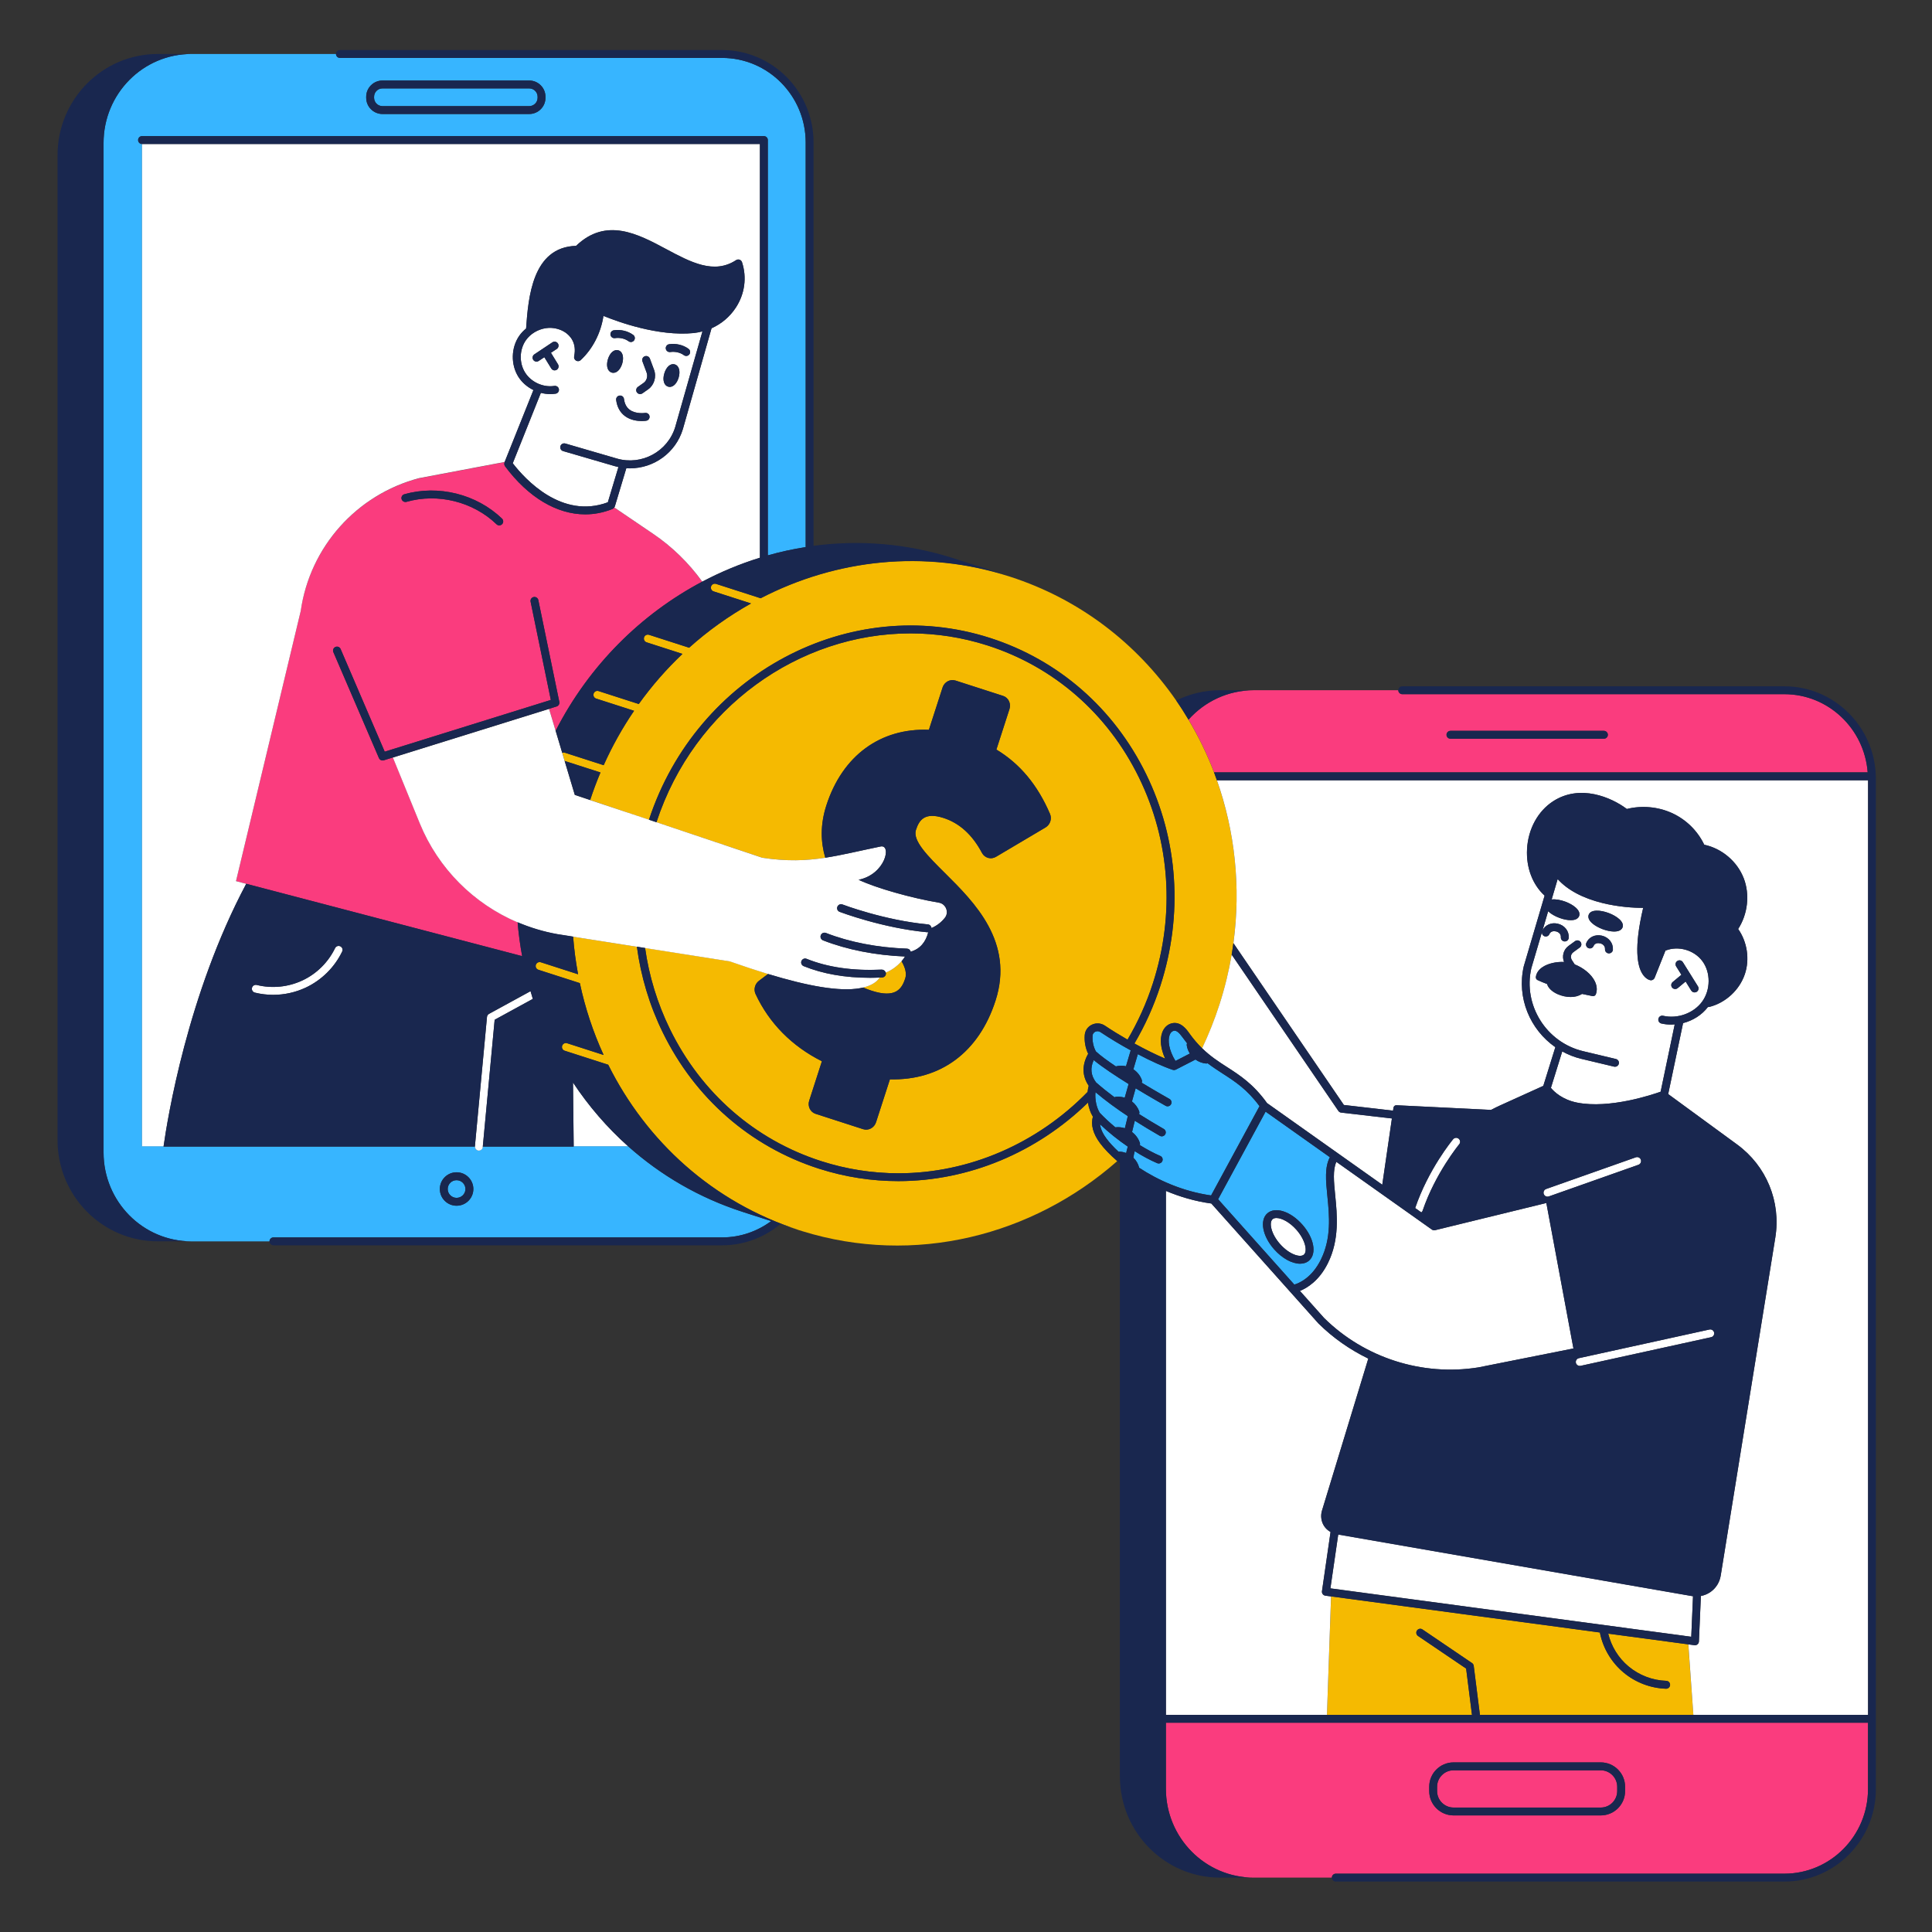 <svg xmlns="http://www.w3.org/2000/svg" xmlns:xlink="http://www.w3.org/1999/xlink" width="500" zoomAndPan="magnify" viewBox="0 0 375 375" height="500" preserveAspectRatio="xMidYMid meet" version="1.0"><rect x="0" y="0" width="375" height="375" fill="#333333" stroke="none"/><defs><clipPath id="d45e3120bf"><path d="M 11.004 9.711 L 364.254 9.711 L 364.254 365.211 L 11.004 365.211 Z M 11.004 9.711 " clip-rule="nonzero"/></clipPath></defs><path fill="#fa3c7e" d="M 259.277 363.68 L 346.344 363.68 C 355.297 363.68 362.578 356.312 362.578 347.262 L 362.578 334.383 L 226.301 334.383 L 226.301 347.188 C 226.301 356.719 233.941 364.445 243.367 364.445 L 258.512 364.445 C 258.512 364.023 258.855 363.68 259.277 363.68 Z M 282.137 342.078 L 310.703 342.078 C 313.316 342.078 315.43 344.199 315.43 346.805 L 315.43 347.645 C 315.43 350.258 313.309 352.371 310.703 352.371 L 282.137 352.371 C 279.531 352.371 277.41 350.25 277.41 347.645 L 277.41 346.805 C 277.41 344.199 279.531 342.078 282.137 342.078 Z M 282.137 343.609 L 310.703 343.609 C 312.465 343.609 313.898 345.043 313.898 346.805 L 313.898 347.645 C 313.898 349.406 312.465 350.84 310.703 350.84 L 282.137 350.84 C 280.375 350.84 278.941 349.406 278.941 347.645 L 278.941 346.805 C 278.941 345.051 280.375 343.609 282.137 343.609 Z M 230.691 139.676 C 232.629 142.93 234.293 146.352 235.648 149.91 L 362.516 149.91 C 361.879 141.445 354.883 134.738 346.344 134.738 L 272.176 134.738 C 271.754 134.738 271.41 134.391 271.41 133.973 L 243.359 133.973 C 238.34 133.977 233.816 136.176 230.691 139.676 Z M 281.531 141.855 L 311.312 141.855 C 311.734 141.855 312.082 142.203 312.082 142.621 C 312.082 143.043 311.734 143.387 311.312 143.387 L 281.531 143.387 C 281.113 143.387 280.766 143.043 280.766 142.621 C 280.766 142.203 281.113 141.855 281.531 141.855 Z M 81.5 159.828 L 76.266 147.02 L 74.48 147.578 C 74.402 147.602 74.328 147.613 74.25 147.613 C 73.953 147.613 73.668 147.438 73.547 147.148 L 64.699 126.582 C 64.531 126.191 64.715 125.738 65.102 125.578 C 65.492 125.41 65.934 125.594 66.105 125.977 L 74.672 145.906 L 106.914 135.863 L 102.988 116.789 C 102.906 116.375 103.172 115.969 103.586 115.887 C 104 115.801 104.406 116.07 104.492 116.484 L 108.562 136.238 C 108.637 136.621 108.414 137.004 108.039 137.125 L 106.574 137.578 L 107.848 141.836 C 114.348 129.141 124.434 119.172 136.305 112.898 C 133.684 109.27 130.457 106.109 126.73 103.59 L 119.23 98.504 C 119.215 98.527 119.191 98.551 119.168 98.574 C 119.145 98.598 119.121 98.621 119.098 98.645 C 119.047 98.688 118.992 98.727 118.93 98.758 C 118.914 98.766 118.898 98.781 118.883 98.789 C 118.867 98.797 118.855 98.797 118.848 98.805 C 118.84 98.805 118.84 98.805 118.832 98.812 C 117.113 99.5 115.359 99.836 113.598 99.836 C 108.102 99.836 102.551 96.574 98.023 90.496 C 98.008 90.473 98 90.441 97.984 90.418 C 97.953 90.375 97.93 90.328 97.918 90.273 C 97.902 90.227 97.895 90.184 97.887 90.137 C 97.879 90.09 97.879 90.043 97.879 89.992 C 97.879 89.938 97.895 89.891 97.91 89.836 C 97.918 89.809 97.918 89.785 97.922 89.754 L 97.945 89.691 L 81.324 92.832 C 69.184 96.039 60.133 106.191 58.363 118.613 L 45.809 171.027 L 47.793 171.551 L 101.348 185.594 C 100.949 183.426 100.652 181.234 100.469 179.016 C 91.961 175.402 85.086 168.57 81.5 159.828 Z M 78.48 95.934 C 85.062 94.051 92.504 95.902 97.441 100.656 C 97.746 100.949 97.754 101.438 97.465 101.734 C 97.312 101.891 97.113 101.973 96.91 101.973 C 96.719 101.973 96.527 101.906 96.383 101.758 C 91.84 97.379 84.988 95.664 78.91 97.402 C 78.512 97.516 78.082 97.289 77.961 96.875 C 77.836 96.477 78.074 96.055 78.48 95.934 Z M 78.48 95.934 " fill-opacity="1" fill-rule="nonzero"/><path fill="#f5ba01" d="M 328.68 332.852 L 287.242 332.852 L 286.039 323.328 C 286.008 323.105 285.895 322.914 285.711 322.793 L 276.09 316.27 C 275.738 316.031 275.266 316.125 275.027 316.477 C 274.789 316.828 274.879 317.301 275.234 317.539 L 284.566 323.863 L 285.703 332.852 L 257.562 332.852 L 258.367 309.859 L 310.57 316.867 C 310.57 316.926 310.555 316.996 310.57 317.059 C 311.191 320.004 312.809 322.691 315.117 324.621 C 317.422 326.551 320.359 327.676 323.371 327.777 C 323.379 327.777 323.387 327.777 323.391 327.777 C 323.805 327.777 324.145 327.449 324.16 327.035 C 324.176 326.613 323.844 326.262 323.414 326.246 C 320.75 326.152 318.152 325.164 316.098 323.449 C 314.133 321.812 312.746 319.555 312.148 317.082 L 327.691 319.164 Z M 213.547 221.93 C 212.16 220.078 211.676 218.301 212.137 216.762 C 211.656 215.996 211.332 215.023 211.172 214.02 C 201.277 223.668 188.059 229.258 174.363 229.258 C 169.234 229.258 164.039 228.477 158.918 226.832 C 145.645 222.559 134.902 213.188 128.656 200.43 C 126.059 195.125 124.387 189.504 123.621 183.754 L 111.242 181.809 C 111.426 184.273 111.758 186.711 112.203 189.113 L 104.973 186.785 C 104.574 186.656 104.141 186.879 104.008 187.285 C 103.879 187.691 104.102 188.117 104.508 188.25 L 112.547 190.836 C 113.574 195.676 115.129 200.348 117.16 204.781 L 110.078 202.5 C 109.68 202.367 109.242 202.59 109.113 202.996 C 108.984 203.402 109.203 203.832 109.609 203.961 L 118.055 206.68 C 125.445 221.523 138.352 233.387 155.082 238.77 C 155.289 238.836 155.492 238.891 155.695 238.961 C 177.504 245.727 200.395 239.863 216.852 225.375 C 215.434 224.137 214.305 222.949 213.547 221.93 Z M 147.645 116.129 L 138.984 113.344 C 138.586 113.215 138.152 113.438 138.02 113.84 C 137.891 114.246 138.113 114.676 138.52 114.805 L 145.777 117.141 C 141.5 119.539 137.461 122.41 133.766 125.73 L 125.98 123.227 C 125.582 123.098 125.145 123.32 125.016 123.727 C 124.887 124.133 125.105 124.562 125.512 124.691 L 132.473 126.934 C 129.375 129.867 126.523 133.121 123.988 136.66 L 116.188 134.148 C 115.781 134.016 115.352 134.238 115.223 134.645 C 115.09 135.051 115.312 135.48 115.719 135.609 L 123.078 137.977 C 120.832 141.27 118.855 144.789 117.176 148.535 L 109.656 146.113 C 109.48 146.062 109.305 146.074 109.145 146.145 L 109.609 147.715 L 116.555 149.949 C 115.82 151.688 115.152 153.465 114.555 155.285 L 125.965 159.121 C 135.23 130.879 164.875 115.059 192.188 123.84 C 205.461 128.113 216.207 137.484 222.453 150.242 C 228.691 162.98 229.68 177.574 225.234 191.336 C 223.941 195.332 222.238 199.074 220.191 202.551 C 222.301 203.707 224.383 204.742 226.156 205.484 C 225.297 203.609 225.074 201.762 225.602 200.371 C 225.953 199.441 226.621 198.824 227.48 198.625 C 229.18 198.227 230.355 199.871 230.789 200.492 C 231.648 201.695 232.492 202.66 233.328 203.484 C 234.613 200.773 235.742 197.957 236.684 195.023 C 237.727 191.801 238.516 188.555 239.066 185.316 C 239.199 184.574 239.297 183.824 239.398 183.082 C 240.891 172.156 239.688 161.344 236.203 151.473 C 236.02 150.961 235.848 150.449 235.648 149.941 C 234.293 146.383 232.629 142.961 230.691 139.707 C 229.941 138.441 229.152 137.195 228.309 135.984 C 220.668 124.945 209.609 116.301 196.02 111.926 C 179.465 106.574 162.238 108.574 147.645 116.129 Z M 175.695 189.918 C 176.02 188.93 175.688 187.797 174.984 186.57 C 174.141 187.551 172.992 188.371 171.918 188.762 C 171.934 188.816 171.957 188.863 171.965 188.922 C 171.988 189.344 171.656 189.703 171.234 189.727 C 171.082 189.734 170.938 189.734 170.785 189.734 C 170.047 190.797 168.781 191.371 167.527 191.672 C 168.07 191.902 168.629 192.117 169.219 192.309 C 173.766 193.762 175.016 192.023 175.695 189.918 Z M 147.984 166.496 C 152.797 167.215 156.461 167.062 160.176 166.488 C 159.289 163.449 159.18 160.082 160.391 156.32 C 163.512 146.672 170.883 141.281 180.293 141.656 L 182.945 133.449 C 183.289 132.371 184.418 131.766 185.461 132.102 L 194.68 135.074 C 195.723 135.41 196.281 136.551 195.93 137.629 L 193.391 145.492 C 197.961 148.25 201.371 152.348 203.793 157.973 C 204.207 158.93 203.828 160.074 202.934 160.609 L 193.309 166.312 C 192.84 166.59 192.297 166.664 191.781 166.52 C 191.27 166.367 190.848 166.031 190.594 165.555 C 188.738 162.047 186.234 159.766 183.129 158.77 C 179.457 157.59 178.387 159.191 177.773 161.098 C 177.09 163.211 180.164 166.25 183.414 169.477 C 189.109 175.117 196.902 182.852 193.223 194.23 C 189.988 204.25 182.562 209.75 172.723 209.504 L 170.031 217.828 C 169.688 218.906 168.562 219.512 167.52 219.176 L 158.312 216.195 C 157.273 215.859 156.711 214.719 157.066 213.637 L 159.531 205.988 C 153.715 203.074 149.285 198.594 146.656 192.941 C 146.242 192.055 146.52 190.984 147.301 190.387 L 149.078 189.039 C 146.742 188.324 144.266 187.508 141.645 186.586 L 125.215 184 C 125.98 189.43 127.59 194.742 130.043 199.758 C 136.098 212.129 146.52 221.234 159.395 225.375 C 164.352 226.969 169.395 227.727 174.371 227.734 C 188.133 227.734 201.395 221.914 211.109 211.938 C 211.148 211.52 211.219 211.113 211.324 210.746 C 210.023 208.832 209.984 206.703 211.219 204.535 C 210.688 203.441 210.453 202.168 210.551 200.898 C 210.621 200.031 211.133 199.281 211.93 198.898 C 212.742 198.5 213.715 198.57 214.461 199.074 C 215.824 199.988 217.324 200.914 218.859 201.793 C 220.852 198.41 222.523 194.758 223.777 190.859 C 228.094 177.484 227.137 163.297 221.074 150.914 C 215.02 138.535 204.598 129.438 191.723 125.297 C 186.762 123.703 181.719 122.938 176.746 122.938 C 155.125 122.938 134.734 137.277 127.422 159.598 Z M 147.984 166.496 " fill-opacity="1" fill-rule="nonzero"/><path fill="#37b5ff" d="M 53.074 240.176 L 140.152 240.176 C 143.723 240.176 147.012 238.988 149.691 237.008 C 148.137 236.508 146.312 235.918 144.227 235.246 C 135.723 232.512 128.211 228.102 121.902 222.473 L 111.352 222.473 L 111.352 222.551 L 93.707 222.551 L 93.699 222.621 C 93.664 223.02 93.332 223.316 92.934 223.316 C 92.91 223.316 92.887 223.316 92.867 223.316 C 92.469 223.277 92.184 222.941 92.184 222.551 L 31.746 222.551 C 31.746 222.527 31.754 222.496 31.754 222.473 L 27.57 222.473 L 27.57 27.949 C 27.148 27.949 26.805 27.605 26.805 27.184 C 26.805 26.762 27.148 26.418 27.57 26.418 L 148.266 26.418 C 148.688 26.418 149.035 26.762 149.035 27.184 L 149.035 107.801 C 151.449 107.117 153.898 106.582 156.383 106.191 L 156.383 27.656 C 156.383 18.609 149.102 11.242 140.152 11.242 L 65.98 11.242 C 65.559 11.242 65.215 10.898 65.215 10.477 L 37.164 10.477 C 27.738 10.477 20.098 18.203 20.098 27.734 L 20.098 223.691 C 20.098 233.223 27.738 240.949 37.164 240.949 L 52.309 240.949 C 52.316 240.52 52.652 240.176 53.074 240.176 Z M 88.621 227.535 C 90.414 227.535 91.879 228.992 91.879 230.781 C 91.879 232.574 90.422 234.027 88.621 234.027 C 86.828 234.027 85.371 232.574 85.371 230.781 C 85.371 228.992 86.828 227.535 88.621 227.535 Z M 71.078 18.785 C 71.078 17.047 72.496 15.629 74.234 15.629 L 102.723 15.629 C 104.461 15.629 105.879 17.047 105.879 18.785 L 105.879 18.977 C 105.879 20.715 104.461 22.129 102.723 22.129 L 74.234 22.129 C 72.496 22.129 71.078 20.715 71.078 18.977 Z M 72.609 18.977 L 72.609 18.785 C 72.609 17.887 73.34 17.16 74.234 17.16 L 102.723 17.16 C 103.617 17.16 104.348 17.887 104.348 18.785 L 104.348 18.977 C 104.348 19.871 103.617 20.598 102.723 20.598 L 74.234 20.598 C 73.34 20.598 72.609 19.871 72.609 18.977 Z M 86.902 230.789 C 86.902 229.84 87.676 229.074 88.621 229.074 C 89.57 229.074 90.344 229.848 90.344 230.789 C 90.344 231.73 89.57 232.504 88.621 232.504 C 87.676 232.504 86.902 231.73 86.902 230.789 Z M 221.09 226.648 C 221.082 226.617 221.09 226.586 221.082 226.555 C 220.891 225.852 220.508 225.215 219.984 224.711 C 220.047 224.281 220.129 223.859 220.238 223.438 C 221.727 224.375 223.203 225.176 224.598 225.766 C 224.699 225.805 224.797 225.828 224.898 225.828 C 225.195 225.828 225.48 225.652 225.602 225.359 C 225.77 224.969 225.586 224.52 225.195 224.359 C 223.934 223.82 222.59 223.094 221.242 222.262 C 221.281 222.121 221.289 221.977 221.242 221.832 C 220.965 220.988 220.43 220.254 219.723 219.719 L 220.254 217.527 C 221.793 218.508 223.402 219.465 225.113 220.461 C 225.234 220.531 225.363 220.559 225.496 220.559 C 225.754 220.559 226.016 220.422 226.16 220.176 C 226.375 219.809 226.246 219.344 225.887 219.129 C 224.199 218.148 222.613 217.199 221.098 216.242 C 221.156 216.074 221.172 215.891 221.113 215.715 C 220.836 214.949 220.336 214.281 219.703 213.785 L 220.422 211.234 C 223.434 213.062 226.016 214.512 226.238 214.633 C 226.355 214.703 226.484 214.734 226.613 214.734 C 226.883 214.734 227.145 214.598 227.281 214.344 C 227.488 213.977 227.359 213.508 226.988 213.301 C 226.938 213.27 224.5 211.91 221.594 210.148 C 221.664 209.98 221.68 209.789 221.609 209.598 C 221.312 208.762 220.715 208.043 219.977 207.543 L 220.844 204.613 C 223.402 205.961 225.848 207.07 227.641 207.66 C 227.648 207.66 227.656 207.66 227.656 207.66 C 227.719 207.684 227.785 207.688 227.855 207.688 C 227.863 207.688 227.871 207.688 227.879 207.688 C 227.949 207.688 228.016 207.676 228.086 207.66 C 228.109 207.652 228.125 207.645 228.148 207.637 C 228.176 207.629 228.207 207.621 228.23 207.605 C 229.25 207.07 230.867 206.242 232.031 205.652 C 232.637 206.09 233.344 206.363 234.086 206.426 C 234.109 206.426 234.133 206.426 234.156 206.426 C 234.238 206.426 234.316 206.402 234.395 206.379 C 235.375 207.121 236.348 207.75 237.305 208.371 C 239.742 209.941 242.051 211.434 244.465 214.703 L 235.066 232.031 C 229.574 231.25 224.75 229.066 221.09 226.648 Z M 236.43 232.773 L 251.223 249.34 C 252.164 249.059 254.625 248.016 256.363 244.52 C 258.449 240.316 258.02 235.973 257.637 232.137 C 257.34 229.152 257.094 226.555 258.129 224.609 L 245.652 215.766 Z M 252.77 237.68 C 255.047 240.246 255.629 243.316 254.098 244.672 C 253.629 245.086 253.016 245.285 252.34 245.285 C 250.809 245.285 248.895 244.281 247.312 242.496 C 245.039 239.934 244.457 236.855 245.988 235.508 C 247.52 234.152 250.504 235.109 252.77 237.68 Z M 213.477 216.012 C 212.867 215.078 212.48 213.402 212.637 212 C 214.652 213.691 216.719 215.199 218.91 216.648 L 218.344 218.992 C 217.746 218.809 217.109 218.738 216.492 218.816 C 215.41 217.91 214.391 216.969 213.477 216.012 Z M 214.773 221.012 C 214.207 220.254 213.625 219.242 213.523 218.227 C 215.156 219.777 217.012 221.258 218.906 222.559 C 218.781 222.965 218.676 223.379 218.59 223.801 C 218.176 223.637 217.73 223.547 217.289 223.531 C 217.227 223.523 217.172 223.547 217.117 223.555 C 216.145 222.652 215.348 221.785 214.773 221.012 Z M 230.398 202.5 C 230.355 202.621 230.324 202.75 230.34 202.887 C 230.422 203.461 230.637 204.008 230.945 204.488 C 230.055 204.941 228.996 205.484 228.148 205.93 C 226.859 203.84 226.629 201.918 227.02 200.883 C 227.188 200.438 227.457 200.164 227.816 200.078 C 228.293 199.965 228.82 200.355 229.527 201.352 C 229.824 201.754 230.117 202.137 230.398 202.5 Z M 212.742 210.094 C 211.723 208.738 211.578 207.312 212.297 205.762 C 213.945 207.121 216.551 208.844 219.066 210.406 L 218.312 213.062 C 217.762 212.895 217.188 212.828 216.613 212.887 C 216.504 212.895 216.414 212.934 216.328 212.98 C 215.109 212.07 213.914 211.121 212.742 210.094 Z M 219.465 203.875 L 218.551 206.953 C 217.945 206.824 217.309 206.809 216.711 206.953 C 216.676 206.961 216.645 206.984 216.605 207 C 215.004 205.93 213.594 204.902 212.711 204.082 C 212.23 203.195 211.992 202.086 212.066 201.004 C 212.105 200.547 212.445 200.332 212.582 200.262 C 212.91 200.102 213.285 200.125 213.594 200.332 C 215.395 201.535 217.434 202.758 219.465 203.875 Z M 219.465 203.875 " fill-opacity="1" fill-rule="nonzero"/><path fill="#ffffff" d="M 117.98 97.496 L 120.035 90.656 C 119.797 90.602 119.559 90.543 119.312 90.473 L 109.297 87.555 C 108.891 87.441 108.66 87.012 108.777 86.605 C 108.891 86.199 109.32 85.973 109.727 86.086 L 119.742 89.004 C 124.531 90.402 129.613 87.656 131.062 82.879 L 136.344 64.324 C 135.797 64.465 135.238 64.578 134.672 64.641 C 127.742 65.336 119.844 62.426 117.129 61.316 C 116.625 64.641 115.043 67.727 112.715 69.891 C 112.57 70.031 112.387 70.098 112.195 70.098 C 112.062 70.098 111.934 70.066 111.816 70 C 111.527 69.84 111.375 69.5 111.441 69.172 C 112.004 66.516 110.602 65.121 109.719 64.523 C 108.797 63.906 107.68 63.613 106.555 63.637 C 106.555 63.637 106.547 63.637 106.547 63.637 C 106.363 63.645 106.172 63.668 105.984 63.691 C 104.422 63.918 102.945 64.777 102.047 66.078 C 100.805 67.895 100.75 70.457 101.926 72.32 C 103.098 74.18 105.426 75.242 107.609 74.906 C 108.031 74.848 108.422 75.129 108.484 75.543 C 108.547 75.965 108.262 76.355 107.848 76.414 C 107.504 76.469 107.16 76.492 106.812 76.492 C 106.199 76.492 105.586 76.406 104.988 76.254 L 99.531 89.914 C 101.879 92.977 109.035 100.84 117.98 97.496 Z M 129.875 66.812 C 131.215 66.613 132.617 66.945 133.645 67.711 C 133.98 67.961 134.059 68.445 133.805 68.781 C 133.652 68.98 133.422 69.09 133.191 69.09 C 133.031 69.09 132.871 69.043 132.734 68.934 C 132.043 68.422 131.031 68.191 130.113 68.328 C 129.684 68.391 129.301 68.109 129.238 67.688 C 129.168 67.273 129.461 66.883 129.875 66.812 Z M 128.945 72.48 C 129.324 71.207 130.156 70.48 130.977 70.727 C 131.797 70.973 132.098 72.027 131.723 73.301 C 131.391 74.41 130.719 75.098 130.004 75.098 C 129.898 75.098 129.789 75.082 129.691 75.051 C 128.871 74.816 128.562 73.75 128.945 72.48 Z M 125.445 81.66 C 125.406 81.668 125.07 81.723 124.57 81.723 C 123.719 81.723 122.395 81.57 121.312 80.766 C 120.355 80.051 119.781 79.004 119.598 77.641 C 119.543 77.219 119.836 76.836 120.258 76.781 C 120.684 76.723 121.062 77.02 121.113 77.441 C 121.238 78.391 121.598 79.074 122.219 79.531 C 123.414 80.426 125.184 80.16 125.199 80.152 C 125.621 80.09 126.012 80.375 126.074 80.789 C 126.141 81.199 125.859 81.598 125.445 81.66 Z M 123.812 75.098 L 124.922 74.316 C 125.535 73.891 125.781 73.039 125.504 72.297 L 124.699 70.137 C 124.555 69.738 124.754 69.301 125.152 69.148 C 125.551 69.004 125.988 69.203 126.141 69.602 L 126.945 71.762 C 127.461 73.145 126.977 74.746 125.805 75.566 L 124.691 76.348 C 124.562 76.438 124.402 76.484 124.258 76.484 C 124.012 76.484 123.781 76.371 123.629 76.156 C 123.383 75.824 123.469 75.344 123.812 75.098 Z M 119.137 64.109 C 120.469 63.914 121.879 64.242 122.906 65.008 C 123.246 65.258 123.32 65.742 123.07 66.078 C 122.914 66.277 122.684 66.387 122.457 66.387 C 122.293 66.387 122.133 66.34 121.996 66.23 C 121.297 65.719 120.293 65.48 119.367 65.629 C 118.945 65.688 118.555 65.406 118.492 64.984 C 118.426 64.57 118.715 64.18 119.137 64.109 Z M 117.996 69.746 C 118.371 68.477 119.215 67.754 120.027 67.992 C 120.25 68.062 120.785 68.309 120.906 69.172 C 120.969 69.586 120.914 70.074 120.777 70.566 C 120.449 71.676 119.773 72.363 119.059 72.363 C 118.953 72.363 118.855 72.352 118.746 72.32 C 117.918 72.082 117.613 71.023 117.996 69.746 Z M 108.055 71.777 C 107.934 71.852 107.793 71.891 107.656 71.891 C 107.395 71.891 107.152 71.762 107.004 71.523 L 105.656 69.332 L 104.562 70.059 C 104.43 70.145 104.285 70.191 104.141 70.191 C 103.895 70.191 103.648 70.066 103.504 69.848 C 103.266 69.492 103.363 69.02 103.719 68.781 L 107.219 66.445 C 107.574 66.211 108.047 66.309 108.285 66.66 C 108.523 67.012 108.422 67.488 108.07 67.727 L 106.938 68.477 L 108.316 70.719 C 108.531 71.078 108.414 71.555 108.055 71.777 Z M 121.902 222.48 L 111.352 222.48 L 111.219 210.117 C 114.238 214.664 117.812 218.836 121.902 222.48 Z M 45.809 171.027 L 47.793 171.551 C 36.383 192.988 32.496 217.23 31.754 222.488 L 27.57 222.488 L 27.57 27.949 L 147.5 27.949 L 147.5 108.254 C 143.637 109.445 139.898 111.008 136.312 112.898 C 133.691 109.27 130.465 106.109 126.738 103.59 L 119.238 98.504 C 119.254 98.48 119.258 98.453 119.273 98.43 C 119.289 98.398 119.305 98.367 119.32 98.336 C 119.328 98.32 119.336 98.305 119.344 98.289 L 121.574 90.863 C 121.812 90.879 122.051 90.887 122.293 90.887 C 126.887 90.887 131.145 87.902 132.543 83.301 L 138.113 63.707 C 140.02 62.855 141.668 61.477 142.84 59.68 C 144.566 57.043 144.996 53.836 144.027 50.879 C 143.953 50.652 143.777 50.477 143.555 50.398 C 143.332 50.32 143.078 50.352 142.879 50.48 C 138.582 53.301 134.059 50.879 129.27 48.316 C 123.828 45.406 117.664 42.105 111.816 47.711 C 103.328 47.949 102.547 57.742 102.117 63.758 C 101.602 64.172 101.148 64.648 100.773 65.191 C 99.195 67.496 99.125 70.75 100.613 73.117 C 101.32 74.234 102.352 75.113 103.543 75.695 L 97.953 89.668 L 81.332 92.809 C 69.191 96.016 60.141 106.168 58.371 118.59 Z M 257.562 332.852 L 226.293 332.852 L 226.293 231.148 C 228.969 232.281 231.926 233.172 235.113 233.598 L 255.898 256.875 C 258.758 259.695 262.035 261.984 265.578 263.699 L 256.586 293.215 C 256.289 294.195 256.426 295.266 256.961 296.141 C 257.285 296.66 257.738 297.066 258.25 297.355 L 256.586 308.844 C 256.555 309.039 256.609 309.246 256.734 309.418 C 256.855 309.586 257.039 309.684 257.246 309.715 L 258.359 309.859 Z M 306.117 214.02 C 312.426 215.27 320.719 212.477 322.328 211.902 L 325.062 198.84 C 324.84 198.855 324.609 198.875 324.391 198.875 C 323.746 198.875 323.102 198.809 322.473 198.664 C 322.059 198.57 321.797 198.156 321.898 197.742 C 321.988 197.328 322.395 197.07 322.816 197.168 C 325.613 197.805 328.727 196.68 330.375 194.43 C 332.047 192.145 332.066 188.762 330.43 186.559 C 328.82 184.383 325.723 183.523 323.262 184.52 L 321.164 189.789 C 321.023 190.133 320.664 190.332 320.297 190.254 C 320.16 190.223 319.422 190.031 318.785 189.023 C 317.82 187.492 317.094 184.023 318.941 176.211 C 317.168 176.234 314.164 176.051 311.055 175.285 C 307.215 174.344 304.242 172.746 302.34 170.633 L 301.176 174.59 C 301.941 174.496 302.922 174.68 303.82 175.012 C 304.617 175.309 305.328 175.707 305.82 176.145 C 306.684 176.895 306.625 177.508 306.508 177.805 C 306.441 177.988 306.281 178.25 305.902 178.426 C 305.637 178.547 305.289 178.609 304.883 178.609 C 304.242 178.609 303.453 178.457 302.641 178.148 C 301.82 177.844 301.023 177.391 300.492 176.879 L 299.398 180.602 C 299.902 179.543 301.09 179 302.355 179.289 C 303.703 179.605 304.578 180.73 304.492 182.023 C 304.465 182.43 304.125 182.734 303.727 182.734 C 303.711 182.734 303.695 182.734 303.672 182.734 C 303.254 182.707 302.93 182.348 302.961 181.926 C 303.008 181.258 302.477 180.891 302.004 180.785 C 301.566 180.684 300.969 180.754 300.746 181.297 C 300.586 181.688 300.141 181.879 299.75 181.719 C 299.441 181.594 299.266 181.289 299.281 180.977 L 297.227 187.941 C 295.605 195.086 300.102 202.32 307.285 204.039 L 313.645 205.555 C 314.059 205.652 314.312 206.066 314.211 206.473 C 314.129 206.824 313.812 207.062 313.469 207.062 C 313.406 207.062 313.344 207.055 313.293 207.039 L 306.93 205.523 C 305.605 205.207 304.371 204.711 303.23 204.082 L 301.031 211.156 C 301.629 211.887 303.215 213.441 306.117 214.02 Z M 324.664 190.613 L 326.359 189.199 L 325.34 187.566 C 325.117 187.207 325.223 186.734 325.586 186.512 C 325.945 186.289 326.41 186.395 326.641 186.758 L 329.57 191.449 C 329.793 191.809 329.684 192.285 329.324 192.508 C 329.203 192.582 329.055 192.621 328.918 192.621 C 328.664 192.621 328.414 192.492 328.266 192.262 L 327.18 190.508 L 325.645 191.785 C 325.5 191.91 325.332 191.961 325.156 191.961 C 324.934 191.961 324.719 191.871 324.566 191.688 C 324.297 191.371 324.336 190.891 324.664 190.613 Z M 309.758 192.973 C 309.676 193.203 309.461 193.348 309.215 193.348 C 309.176 193.348 309.137 193.348 309.105 193.34 C 308.395 193.203 307.719 193.059 307.07 192.918 C 306.426 193.332 305.652 193.516 304.863 193.516 C 304.004 193.516 303.113 193.309 302.355 192.973 C 301.238 192.477 300.508 191.762 300.285 190.996 C 299.633 190.754 299.016 190.5 298.438 190.23 C 298.219 190.125 298.078 189.887 298.109 189.641 C 298.195 188.883 298.645 188.219 299.422 187.707 C 300.477 187 302.117 186.641 303.582 186.719 C 303.129 185.594 303.465 184.32 304.469 183.586 L 305.719 182.676 C 306.066 182.422 306.539 182.5 306.793 182.844 C 307.047 183.188 306.969 183.664 306.625 183.914 L 305.375 184.828 C 304.875 185.195 304.77 185.852 305.129 186.395 L 305.652 187.191 C 307.375 187.875 308.855 189.082 309.527 190.414 C 309.973 191.289 310.051 192.176 309.758 192.973 Z M 312.297 185.055 C 312.281 185.055 312.266 185.055 312.242 185.055 C 311.82 185.027 311.5 184.664 311.527 184.246 C 311.574 183.578 311.047 183.211 310.57 183.105 C 310.125 183.004 309.535 183.074 309.312 183.617 C 309.152 184.008 308.699 184.199 308.316 184.039 C 307.926 183.879 307.734 183.434 307.895 183.043 C 308.363 181.902 309.605 181.32 310.914 181.617 C 312.266 181.934 313.137 183.059 313.055 184.352 C 313.031 184.742 312.695 185.055 312.297 185.055 Z M 313.316 180.809 C 312.656 180.809 311.852 180.645 311.062 180.348 C 310.266 180.047 309.551 179.652 309.062 179.215 C 308.195 178.465 308.258 177.852 308.371 177.551 C 308.77 176.473 310.656 176.625 312.242 177.215 C 313.82 177.805 315.34 178.93 314.938 180.012 C 314.816 180.309 314.465 180.809 313.316 180.809 Z M 236.203 151.449 L 362.586 151.449 L 362.586 332.859 L 328.68 332.859 L 327.707 319.172 L 328.895 319.332 C 328.926 319.34 328.965 319.34 328.996 319.34 C 329.172 319.34 329.348 319.277 329.484 319.164 C 329.652 319.023 329.754 318.824 329.762 318.613 L 330.145 309.785 C 330.812 309.652 331.453 309.395 332.031 308.988 C 333.086 308.23 333.785 307.113 333.992 305.832 L 344.59 240.215 C 345.719 233.238 342.875 226.309 337.164 222.137 L 323.797 212.359 L 326.688 198.586 C 328.605 198.094 330.344 197 331.516 195.453 C 331.539 195.453 331.562 195.469 331.586 195.469 C 331.645 195.469 331.707 195.461 331.77 195.445 C 334.926 194.664 337.641 192.176 338.676 189.09 C 339.656 186.195 339.141 182.812 337.379 180.316 C 339.25 177.422 339.68 173.617 338.461 170.469 C 337.195 167.199 334.215 164.688 330.797 163.961 C 329.484 161.23 327.254 159.047 324.473 157.789 C 321.781 156.582 318.633 156.305 315.773 157.023 C 312.777 154.773 306.723 152.141 301.488 155.508 C 298.516 157.422 296.613 160.898 296.402 164.805 C 296.211 168.395 297.48 171.719 299.812 173.84 L 295.766 187.559 C 294.363 193.699 297 199.855 301.895 203.258 L 299.559 210.766 L 291.137 214.582 C 290.555 214.848 289.977 215.133 289.418 215.43 L 271.07 214.527 C 270.75 214.512 270.52 214.727 270.473 215.016 L 270.391 215.574 L 260.848 214.473 L 239.406 183.059 C 240.883 172.125 239.68 161.312 236.203 151.449 Z M 328.613 309.812 L 328.273 317.691 L 258.234 308.289 L 259.754 297.84 L 328.406 309.785 C 328.473 309.812 328.543 309.805 328.613 309.812 Z M 236.684 194.996 C 237.727 191.77 238.516 188.523 239.066 185.285 L 259.773 215.621 C 259.898 215.805 260.098 215.93 260.32 215.949 L 270.168 217.09 L 268.297 229.953 L 245.934 214.105 C 243.273 210.398 240.668 208.723 238.148 207.102 C 236.5 206.043 234.922 205.016 233.328 203.461 C 234.609 200.746 235.742 197.926 236.684 194.996 Z M 92.191 222.559 C 92.191 222.535 92.184 222.512 92.184 222.488 L 94.527 197.391 C 94.551 197.137 94.695 196.918 94.926 196.793 L 102.98 192.391 C 103.129 192.891 103.266 193.395 103.426 193.891 L 96.016 197.941 L 93.715 222.566 L 93.707 222.637 C 93.672 223.035 93.34 223.332 92.941 223.332 C 92.918 223.332 92.895 223.332 92.875 223.332 C 92.48 223.285 92.191 222.949 92.191 222.559 Z M 125.957 159.094 L 127.406 159.582 L 147.977 166.496 C 152.789 167.215 156.453 167.062 160.168 166.488 C 163.426 165.984 166.738 165.164 170.906 164.305 C 173.09 163.855 171.895 169.688 166.645 170.77 C 170.078 172.383 176.785 174.289 182.234 175.211 C 183.574 175.434 184.242 177.062 183.398 178.133 C 182.699 179.031 181.773 179.719 180.785 180.133 C 180.754 179.773 180.477 179.469 180.102 179.43 C 171.648 178.648 163.594 175.594 163.512 175.562 C 163.121 175.41 162.676 175.609 162.523 176.008 C 162.367 176.402 162.566 176.84 162.965 176.992 C 163.051 177.023 171.297 180.156 179.965 180.953 C 179.988 180.953 180.012 180.953 180.035 180.953 C 180.078 180.953 180.117 180.938 180.164 180.93 C 179.68 182.859 178.586 184.191 176.754 184.727 C 176.676 184.398 176.402 184.152 176.047 184.137 C 170.332 183.938 164.891 182.883 160.301 181.09 C 159.91 180.938 159.465 181.129 159.305 181.527 C 159.148 181.918 159.34 182.359 159.738 182.523 C 164.391 184.344 169.895 185.422 175.656 185.66 C 175.465 185.984 175.227 186.289 174.977 186.586 C 174.133 187.566 172.984 188.387 171.91 188.777 C 171.809 188.441 171.488 188.203 171.152 188.211 C 165.559 188.48 160.652 187.766 156.559 186.113 C 156.168 185.953 155.723 186.145 155.562 186.535 C 155.402 186.926 155.594 187.367 155.984 187.531 C 159.703 189.039 164.039 189.797 168.906 189.797 C 169.52 189.797 170.148 189.773 170.777 189.75 C 170.039 190.812 168.777 191.387 167.52 191.688 C 167.328 191.734 167.129 191.777 166.938 191.809 C 162.941 192.527 156.812 191.41 149.062 189.055 C 146.727 188.34 144.25 187.523 141.629 186.602 L 125.199 184.016 L 123.613 183.762 L 111.234 181.816 L 108.18 181.336 C 105.496 180.859 102.914 180.07 100.461 179.031 C 91.953 175.418 85.078 168.586 81.492 159.852 L 76.258 147.039 L 106.574 137.602 L 107.848 141.855 L 109.129 146.145 L 109.594 147.715 L 111.566 154.293 L 114.539 155.293 Z M 48.906 191.742 C 49.004 191.328 49.426 191.082 49.832 191.18 C 52.793 191.91 55.941 191.594 58.699 190.301 C 61.461 189.008 63.703 186.777 65.031 184.039 C 65.215 183.656 65.676 183.496 66.051 183.68 C 66.434 183.863 66.594 184.32 66.41 184.695 C 64.938 187.758 62.426 190.238 59.352 191.688 C 57.367 192.621 55.191 193.098 53.016 193.098 C 51.824 193.098 50.629 192.949 49.465 192.668 C 49.059 192.559 48.805 192.145 48.906 191.742 Z M 275.883 235.328 L 274.688 234.48 C 277.258 226.938 281.863 221.355 282.055 221.125 C 282.324 220.805 282.805 220.758 283.133 221.027 C 283.457 221.297 283.504 221.777 283.234 222.105 C 283.188 222.16 278.613 227.719 276.137 234.984 C 276.082 235.133 276 235.246 275.883 235.328 Z M 277.922 238.652 C 278.105 238.781 278.336 238.828 278.551 238.777 L 300.148 233.5 L 305.406 261.738 L 286.938 265.414 C 276.031 267.152 264.832 263.551 257.016 255.828 L 252.32 250.566 C 253.734 249.992 256.059 248.574 257.738 245.199 C 260.02 240.605 259.547 235.828 259.164 231.992 C 258.902 229.352 258.68 227.055 259.391 225.516 Z M 305.879 264.523 C 305.789 264.113 306.051 263.707 306.465 263.613 L 331.793 258.055 C 332.207 257.965 332.613 258.223 332.703 258.637 C 332.797 259.051 332.535 259.457 332.121 259.547 L 306.793 265.105 C 306.738 265.121 306.684 265.121 306.625 265.121 C 306.273 265.129 305.957 264.887 305.879 264.523 Z M 299.641 231.762 C 299.504 231.363 299.711 230.926 300.109 230.781 L 317.516 224.633 C 317.914 224.488 318.352 224.703 318.496 225.102 C 318.633 225.5 318.426 225.934 318.027 226.082 L 300.625 232.23 C 300.539 232.258 300.453 232.273 300.371 232.273 C 300.047 232.273 299.75 232.074 299.641 231.762 Z M 247.008 236.656 C 247.184 236.492 247.445 236.418 247.758 236.418 C 248.754 236.418 250.305 237.199 251.629 238.691 C 253.367 240.66 253.836 242.863 253.094 243.523 C 252.348 244.18 250.211 243.445 248.473 241.484 C 246.723 239.52 246.266 237.312 247.008 236.656 Z M 247.008 236.656 " fill-opacity="1" fill-rule="nonzero"/><g clip-path="url(#d45e3120bf)"><path fill="#19274f" d="M 37.164 240.941 L 30.629 240.941 C 19.883 240.941 11.168 232.137 11.168 221.281 L 11.168 30.145 C 11.168 19.281 19.883 10.477 30.629 10.477 L 37.172 10.477 C 27.746 10.477 20.105 18.203 20.105 27.734 L 20.105 223.691 C 20.098 233.215 27.738 240.941 37.164 240.941 Z M 65.98 11.242 L 140.152 11.242 C 149.102 11.242 156.383 18.609 156.383 27.656 L 156.383 106.184 C 153.898 106.574 151.449 107.109 149.035 107.793 L 149.035 27.184 C 149.035 26.762 148.688 26.418 148.266 26.418 L 27.57 26.418 C 27.148 26.418 26.805 26.762 26.805 27.184 C 26.805 27.605 27.148 27.949 27.57 27.949 L 147.5 27.949 L 147.5 108.254 C 143.637 109.445 139.898 111.008 136.312 112.898 C 124.441 119.172 114.355 129.141 107.855 141.836 L 109.137 146.121 C 109.297 146.062 109.473 146.039 109.648 146.09 L 117.168 148.512 C 118.848 144.766 120.824 141.246 123.07 137.953 L 115.711 135.586 C 115.305 135.457 115.09 135.027 115.215 134.621 C 115.344 134.215 115.773 134 116.18 134.125 L 123.98 136.637 C 126.516 133.098 129.367 129.844 132.465 126.91 L 125.504 124.668 C 125.098 124.539 124.887 124.109 125.008 123.703 C 125.137 123.297 125.566 123.082 125.973 123.207 L 133.758 125.711 C 137.453 122.387 141.492 119.516 145.77 117.117 L 138.512 114.781 C 138.105 114.652 137.891 114.223 138.012 113.82 C 138.145 113.414 138.574 113.191 138.98 113.32 L 147.641 116.109 C 162.23 108.551 179.457 106.551 196.02 111.883 C 196.02 111.883 193.184 110.969 185.176 108.391 C 176.102 105.473 166.836 104.754 157.91 105.941 L 157.91 27.656 C 157.914 17.766 149.945 9.711 140.152 9.711 L 65.98 9.711 C 65.559 9.711 65.215 10.055 65.215 10.477 C 65.215 10.898 65.559 11.242 65.98 11.242 Z M 71.078 18.977 L 71.078 18.785 C 71.078 17.047 72.496 15.629 74.234 15.629 L 102.723 15.629 C 104.461 15.629 105.879 17.047 105.879 18.785 L 105.879 18.977 C 105.879 20.715 104.461 22.129 102.723 22.129 L 74.234 22.129 C 72.496 22.129 71.078 20.715 71.078 18.977 Z M 72.609 18.977 C 72.609 19.871 73.34 20.598 74.234 20.598 L 102.723 20.598 C 103.617 20.598 104.348 19.871 104.348 18.977 L 104.348 18.785 C 104.348 17.887 103.617 17.16 102.723 17.16 L 74.234 17.16 C 73.34 17.16 72.609 17.887 72.609 18.785 Z M 85.371 230.789 C 85.371 228.996 86.828 227.543 88.621 227.543 C 90.414 227.543 91.879 228.996 91.879 230.789 C 91.879 232.582 90.422 234.035 88.621 234.035 C 86.828 234.035 85.371 232.582 85.371 230.789 Z M 86.902 230.789 C 86.902 231.738 87.676 232.504 88.621 232.504 C 89.57 232.504 90.344 231.73 90.344 230.789 C 90.344 229.848 89.57 229.074 88.621 229.074 C 87.676 229.066 86.902 229.84 86.902 230.789 Z M 243.367 133.977 L 236.824 133.977 C 233.773 133.977 230.883 134.691 228.309 135.961 C 229.145 137.172 229.934 138.41 230.691 139.684 C 233.816 136.176 238.34 133.977 243.367 133.977 Z M 364.102 150.73 C 364.102 150.875 364.109 151.016 364.109 151.16 L 364.109 347.262 C 364.109 357.164 356.141 365.211 346.344 365.211 L 259.277 365.211 C 258.855 365.211 258.512 364.867 258.512 364.445 C 258.512 364.023 258.855 363.68 259.277 363.68 L 346.344 363.68 C 355.297 363.68 362.578 356.312 362.578 347.262 L 362.578 334.383 L 226.301 334.383 L 226.301 347.188 C 226.301 356.719 233.941 364.445 243.367 364.445 L 236.828 364.445 C 226.086 364.445 217.371 355.641 217.371 344.773 L 217.371 225.781 C 217.195 225.637 217.02 225.492 216.852 225.344 C 215.434 224.129 214.305 222.941 213.547 221.922 C 212.16 220.07 211.676 218.293 212.137 216.754 C 211.656 215.988 211.332 215.016 211.172 214.016 C 201.277 223.66 188.059 229.25 174.363 229.25 C 169.234 229.25 164.039 228.469 158.918 226.824 C 145.645 222.551 134.902 213.18 128.656 200.422 C 126.059 195.117 124.387 189.496 123.621 183.746 L 125.207 184 C 125.973 189.43 127.582 194.742 130.035 199.758 C 136.09 212.129 146.512 221.234 159.387 225.375 C 164.348 226.969 169.387 227.727 174.363 227.734 C 188.125 227.734 201.387 221.914 211.102 211.938 C 211.141 211.52 211.211 211.113 211.316 210.746 C 210.016 208.832 209.977 206.703 211.211 204.535 C 210.68 203.441 210.445 202.168 210.543 200.898 C 210.613 200.031 211.125 199.281 211.922 198.898 C 212.734 198.5 213.707 198.57 214.453 199.074 C 215.816 199.988 217.316 200.914 218.852 201.793 C 220.844 198.41 222.516 194.758 223.77 190.859 C 228.086 177.484 227.129 163.297 221.066 150.914 C 215.012 138.535 204.59 129.438 191.715 125.297 C 186.754 123.703 181.711 122.938 176.738 122.938 C 155.117 122.938 134.727 137.277 127.414 159.598 L 125.965 159.109 C 135.23 130.863 164.875 115.043 192.188 123.824 C 205.461 128.098 216.207 137.469 222.453 150.227 C 228.691 162.965 229.68 177.559 225.234 191.32 C 223.941 195.316 222.238 199.059 220.191 202.535 C 222.301 203.691 224.383 204.727 226.156 205.469 C 225.297 203.594 225.074 201.746 225.602 200.355 C 225.953 199.43 226.621 198.809 227.48 198.609 C 229.18 198.211 230.355 199.855 230.789 200.477 C 231.648 201.68 232.492 202.645 233.328 203.469 C 234.922 205.023 236.5 206.051 238.148 207.109 C 240.668 208.73 243.273 210.406 245.934 214.113 L 268.297 229.961 L 270.168 217.098 L 260.32 215.957 C 260.098 215.938 259.898 215.812 259.777 215.629 L 239.066 185.293 C 239.199 184.551 239.297 183.801 239.398 183.059 L 260.84 214.473 L 270.383 215.574 L 270.465 215.016 C 270.512 214.727 270.742 214.512 271.062 214.527 L 289.41 215.43 C 289.973 215.133 290.547 214.848 291.129 214.582 L 299.551 210.766 L 301.887 203.258 C 296.984 199.855 294.355 193.691 295.758 187.559 L 299.805 173.84 C 297.473 171.719 296.195 168.395 296.395 164.805 C 296.609 160.898 298.508 157.422 301.48 155.508 C 306.723 152.141 312.777 154.773 315.766 157.023 C 318.625 156.305 321.777 156.574 324.465 157.789 C 327.246 159.039 329.477 161.223 330.789 163.961 C 334.215 164.688 337.195 167.199 338.453 170.469 C 339.672 173.625 339.242 177.422 337.371 180.316 C 339.133 182.812 339.648 186.195 338.668 189.09 C 337.625 192.168 334.918 194.664 331.762 195.445 C 331.699 195.461 331.641 195.469 331.578 195.469 C 331.555 195.469 331.531 195.453 331.508 195.453 C 330.336 197 328.59 198.09 326.68 198.586 L 323.793 212.359 L 337.156 222.137 C 342.867 226.309 345.711 233.238 344.582 240.215 L 333.984 305.832 C 333.777 307.113 333.078 308.238 332.023 308.988 C 331.445 309.395 330.812 309.652 330.137 309.785 L 329.754 318.613 C 329.746 318.828 329.645 319.023 329.477 319.164 C 329.34 319.277 329.164 319.34 328.988 319.34 C 328.957 319.34 328.918 319.34 328.887 319.332 L 327.699 319.172 L 312.156 317.09 C 312.754 319.57 314.141 321.82 316.105 323.457 C 318.152 325.172 320.75 326.168 323.422 326.254 C 323.844 326.27 324.176 326.621 324.168 327.043 C 324.152 327.457 323.812 327.785 323.398 327.785 C 323.395 327.785 323.387 327.785 323.379 327.785 C 320.367 327.684 317.438 326.566 315.125 324.629 C 312.809 322.691 311.199 320.004 310.578 317.066 C 310.562 316.996 310.57 316.934 310.578 316.875 L 258.371 309.867 L 257.262 309.723 C 257.062 309.691 256.879 309.586 256.75 309.422 C 256.617 309.262 256.57 309.055 256.602 308.848 L 258.266 297.363 C 257.746 297.066 257.293 296.66 256.977 296.148 C 256.441 295.273 256.305 294.211 256.602 293.223 L 265.594 263.707 C 262.051 261.992 258.766 259.707 255.914 256.883 L 235.129 233.605 C 231.949 233.172 228.98 232.281 226.309 231.156 L 226.309 332.859 L 285.719 332.859 L 284.582 323.871 L 275.25 317.547 C 274.895 317.309 274.805 316.836 275.043 316.484 C 275.281 316.133 275.754 316.039 276.105 316.277 L 285.727 322.801 C 285.91 322.922 286.023 323.121 286.055 323.336 L 287.258 332.859 L 362.602 332.859 L 362.602 151.449 L 236.203 151.449 C 236.02 150.938 235.848 150.426 235.648 149.918 L 362.516 149.918 C 361.879 141.453 354.883 134.742 346.344 134.742 L 272.176 134.742 C 271.754 134.742 271.41 134.398 271.41 133.977 C 271.41 133.559 271.754 133.211 272.176 133.211 L 346.344 133.211 C 355.957 133.211 363.812 140.969 364.094 150.617 C 364.094 150.641 364.109 150.664 364.109 150.684 C 364.117 150.699 364.102 150.715 364.102 150.73 Z M 275.883 235.328 C 275.992 235.246 276.082 235.133 276.129 234.984 C 278.605 227.719 283.18 222.16 283.227 222.105 C 283.496 221.785 283.449 221.297 283.129 221.027 C 282.805 220.758 282.324 220.805 282.047 221.125 C 281.855 221.363 277.25 226.938 274.68 234.48 Z M 305.879 264.523 C 305.957 264.887 306.277 265.129 306.633 265.129 C 306.684 265.129 306.738 265.121 306.801 265.113 L 332.129 259.555 C 332.543 259.465 332.805 259.059 332.711 258.645 C 332.621 258.23 332.207 257.973 331.801 258.062 L 306.473 263.621 C 306.051 263.707 305.789 264.113 305.879 264.523 Z M 300.363 232.273 C 300.445 232.273 300.531 232.258 300.617 232.23 L 318.02 226.082 C 318.418 225.941 318.625 225.5 318.488 225.102 C 318.352 224.703 317.906 224.496 317.508 224.633 L 300.102 230.781 C 299.703 230.918 299.496 231.363 299.637 231.762 C 299.75 232.074 300.047 232.273 300.363 232.273 Z M 259.383 225.516 C 258.672 227.055 258.895 229.352 259.156 231.992 C 259.539 235.828 260.012 240.605 257.73 245.199 C 256.051 248.574 253.73 249.992 252.312 250.566 L 257.008 255.828 C 264.824 263.551 276.031 267.152 286.93 265.414 L 305.398 261.738 L 300.141 233.5 L 278.543 238.777 C 278.328 238.828 278.098 238.781 277.914 238.652 Z M 213.602 200.332 C 213.301 200.133 212.926 200.102 212.59 200.262 C 212.445 200.332 212.105 200.547 212.074 201.004 C 211.992 202.086 212.23 203.195 212.719 204.082 C 213.602 204.902 215.012 205.93 216.613 207 C 216.652 206.984 216.684 206.961 216.719 206.953 C 217.324 206.809 217.953 206.824 218.559 206.953 L 219.473 203.875 C 217.434 202.758 215.395 201.535 213.602 200.332 Z M 235.082 232.039 L 244.477 214.711 C 242.062 211.441 239.758 209.949 237.32 208.379 C 236.363 207.758 235.391 207.129 234.41 206.387 C 234.332 206.41 234.254 206.434 234.172 206.434 C 234.148 206.434 234.125 206.434 234.102 206.434 C 233.359 206.363 232.645 206.09 232.047 205.66 C 230.891 206.25 229.266 207.086 228.246 207.613 C 228.215 207.629 228.184 207.637 228.164 207.645 C 228.141 207.652 228.125 207.66 228.102 207.668 C 228.031 207.688 227.965 207.695 227.895 207.695 C 227.887 207.695 227.879 207.695 227.871 207.695 C 227.801 207.695 227.734 207.684 227.672 207.668 C 227.664 207.668 227.656 207.668 227.656 207.668 C 225.871 207.078 223.418 205.965 220.859 204.617 L 219.992 207.551 C 220.734 208.043 221.328 208.77 221.625 209.605 C 221.695 209.789 221.68 209.98 221.609 210.156 C 224.523 211.914 226.961 213.277 227.004 213.309 C 227.371 213.516 227.504 213.984 227.297 214.352 C 227.16 214.602 226.898 214.742 226.629 214.742 C 226.5 214.742 226.375 214.711 226.254 214.641 C 226.031 214.52 223.449 213.062 220.438 211.242 L 219.719 213.793 C 220.352 214.289 220.852 214.957 221.129 215.723 C 221.188 215.898 221.172 216.09 221.113 216.25 C 222.629 217.215 224.215 218.164 225.902 219.137 C 226.27 219.352 226.391 219.816 226.176 220.184 C 226.031 220.43 225.777 220.566 225.512 220.566 C 225.379 220.566 225.25 220.539 225.129 220.469 C 223.418 219.48 221.809 218.516 220.27 217.535 L 219.738 219.727 C 220.438 220.27 220.973 220.996 221.258 221.84 C 221.305 221.984 221.297 222.129 221.258 222.27 C 222.605 223.102 223.949 223.828 225.211 224.367 C 225.602 224.535 225.777 224.977 225.617 225.367 C 225.496 225.66 225.211 225.836 224.914 225.836 C 224.812 225.836 224.715 225.812 224.613 225.773 C 223.219 225.176 221.73 224.375 220.254 223.445 C 220.145 223.859 220.055 224.289 220 224.719 C 220.516 225.223 220.906 225.867 221.098 226.562 C 221.105 226.594 221.098 226.625 221.105 226.656 C 224.75 229.066 229.574 231.25 235.082 232.039 Z M 230.348 202.887 C 230.324 202.75 230.355 202.621 230.406 202.5 C 230.117 202.137 229.832 201.754 229.543 201.352 C 228.836 200.363 228.309 199.973 227.832 200.078 C 227.473 200.164 227.203 200.43 227.035 200.883 C 226.645 201.918 226.867 203.84 228.164 205.93 C 229.02 205.484 230.078 204.941 230.961 204.488 C 230.645 204.008 230.43 203.461 230.348 202.887 Z M 258.129 224.617 L 245.652 215.773 L 236.438 232.773 L 251.23 249.34 C 252.172 249.059 254.633 248.016 256.371 244.52 C 258.457 240.316 258.027 235.973 257.645 232.137 C 257.332 229.152 257.094 226.555 258.129 224.617 Z M 212.742 210.094 C 213.914 211.121 215.102 212.07 216.32 212.98 C 216.406 212.934 216.504 212.902 216.605 212.887 C 217.18 212.828 217.754 212.895 218.305 213.062 L 219.059 210.406 C 216.543 208.844 213.938 207.129 212.289 205.762 C 211.578 207.305 211.723 208.738 212.742 210.094 Z M 213.477 216.012 C 214.391 216.969 215.41 217.91 216.484 218.809 C 217.102 218.73 217.738 218.801 218.336 218.984 L 218.906 216.641 C 216.711 215.191 214.645 213.684 212.629 211.992 C 212.48 213.41 212.867 215.086 213.477 216.012 Z M 214.773 221.012 C 215.348 221.785 216.145 222.652 217.117 223.555 C 217.172 223.547 217.227 223.523 217.289 223.531 C 217.73 223.547 218.168 223.645 218.59 223.801 C 218.676 223.379 218.781 222.965 218.906 222.559 C 217.004 221.266 215.156 219.785 213.523 218.227 C 213.625 219.242 214.199 220.254 214.773 221.012 Z M 328.273 317.699 L 328.613 309.82 C 328.543 309.812 328.473 309.812 328.398 309.805 L 259.746 297.863 L 258.227 308.312 Z M 303.23 204.082 L 301.031 211.156 C 301.629 211.879 303.215 213.441 306.117 214.016 C 312.426 215.262 320.719 212.469 322.328 211.895 L 325.062 198.832 C 324.84 198.848 324.609 198.867 324.391 198.867 C 323.746 198.867 323.102 198.801 322.473 198.656 C 322.059 198.562 321.797 198.148 321.898 197.734 C 321.988 197.32 322.395 197.062 322.816 197.16 C 325.613 197.797 328.727 196.672 330.375 194.422 C 332.047 192.141 332.066 188.754 330.43 186.551 C 328.82 184.375 325.723 183.516 323.262 184.512 L 321.164 189.781 C 321.023 190.125 320.664 190.324 320.297 190.246 C 320.16 190.219 319.422 190.027 318.785 189.016 C 317.82 187.484 317.094 184.016 318.941 176.207 C 317.168 176.227 314.164 176.043 311.055 175.277 C 307.215 174.336 304.242 172.738 302.34 170.625 L 301.176 174.582 C 301.941 174.488 302.922 174.672 303.82 175.004 C 304.617 175.301 305.328 175.699 305.82 176.137 C 306.684 176.887 306.625 177.5 306.508 177.797 C 306.441 177.98 306.281 178.242 305.902 178.418 C 305.637 178.539 305.289 178.602 304.883 178.602 C 304.242 178.602 303.453 178.449 302.641 178.141 C 301.82 177.836 301.023 177.383 300.492 176.871 L 299.398 180.594 C 299.902 179.535 301.09 178.992 302.355 179.281 C 303.703 179.598 304.578 180.723 304.492 182.016 C 304.465 182.422 304.125 182.73 303.727 182.73 C 303.711 182.73 303.695 182.73 303.672 182.73 C 303.254 182.699 302.93 182.34 302.961 181.918 C 303.008 181.25 302.477 180.883 302.004 180.777 C 301.566 180.676 300.969 180.746 300.746 181.289 C 300.586 181.68 300.141 181.871 299.75 181.711 C 299.441 181.586 299.266 181.281 299.281 180.969 L 297.227 187.934 C 295.605 195.078 300.102 202.312 307.285 204.031 L 313.645 205.547 C 314.059 205.645 314.312 206.059 314.211 206.465 C 314.129 206.816 313.812 207.055 313.469 207.055 C 313.406 207.055 313.344 207.047 313.293 207.031 L 306.93 205.516 C 305.605 205.207 304.371 204.711 303.23 204.082 Z M 281.531 143.387 L 311.312 143.387 C 311.734 143.387 312.082 143.043 312.082 142.621 C 312.082 142.203 311.734 141.855 311.312 141.855 L 281.531 141.855 C 281.113 141.855 280.766 142.203 280.766 142.621 C 280.766 143.043 281.113 143.387 281.531 143.387 Z M 282.137 342.078 L 310.703 342.078 C 313.316 342.078 315.43 344.199 315.43 346.805 L 315.43 347.645 C 315.43 350.258 313.309 352.371 310.703 352.371 L 282.137 352.371 C 279.531 352.371 277.41 350.25 277.41 347.645 L 277.41 346.805 C 277.41 344.199 279.531 342.078 282.137 342.078 Z M 278.941 346.812 L 278.941 347.652 C 278.941 349.414 280.375 350.848 282.137 350.848 L 310.703 350.848 C 312.465 350.848 313.898 349.414 313.898 347.652 L 313.898 346.812 C 313.898 345.051 312.465 343.617 310.703 343.617 L 282.137 343.617 C 280.375 343.609 278.941 345.051 278.941 346.812 Z M 325.156 191.969 C 325.332 191.969 325.5 191.91 325.645 191.793 L 327.18 190.516 L 328.266 192.27 C 328.414 192.5 328.664 192.629 328.918 192.629 C 329.055 192.629 329.195 192.59 329.324 192.516 C 329.684 192.293 329.793 191.816 329.57 191.457 L 326.641 186.762 C 326.418 186.402 325.945 186.297 325.586 186.52 C 325.223 186.742 325.117 187.215 325.34 187.574 L 326.359 189.207 L 324.664 190.621 C 324.344 190.891 324.297 191.371 324.566 191.703 C 324.719 191.879 324.934 191.969 325.156 191.969 Z M 305.652 187.191 L 305.129 186.395 C 304.77 185.852 304.875 185.195 305.375 184.828 L 306.625 183.914 C 306.969 183.672 307.039 183.188 306.793 182.844 C 306.539 182.5 306.066 182.43 305.719 182.676 L 304.469 183.586 C 303.465 184.32 303.129 185.594 303.582 186.719 C 302.117 186.641 300.477 187 299.422 187.707 C 298.652 188.219 298.203 188.883 298.109 189.641 C 298.078 189.887 298.219 190.125 298.438 190.23 C 299.016 190.5 299.637 190.754 300.285 190.996 C 300.508 191.762 301.238 192.484 302.355 192.973 C 303.113 193.309 303.996 193.516 304.863 193.516 C 305.66 193.516 306.426 193.332 307.07 192.918 C 307.727 193.066 308.395 193.203 309.105 193.34 C 309.145 193.348 309.184 193.348 309.215 193.348 C 309.453 193.348 309.676 193.203 309.758 192.973 C 310.051 192.168 309.965 191.281 309.52 190.41 C 308.848 189.082 307.375 187.875 305.652 187.191 Z M 310.922 181.602 C 309.613 181.305 308.371 181.887 307.902 183.027 C 307.742 183.418 307.934 183.871 308.324 184.023 C 308.715 184.184 309.16 184 309.32 183.602 C 309.543 183.066 310.133 182.988 310.578 183.09 C 311.047 183.195 311.574 183.562 311.535 184.23 C 311.508 184.652 311.828 185.02 312.25 185.039 C 312.266 185.039 312.289 185.039 312.305 185.039 C 312.703 185.039 313.039 184.734 313.07 184.328 C 313.145 183.043 312.266 181.918 310.922 181.602 Z M 314.934 180.012 C 315.332 178.938 313.812 177.805 312.234 177.215 C 310.656 176.625 308.77 176.48 308.363 177.551 C 308.25 177.852 308.195 178.465 309.055 179.215 C 309.551 179.645 310.266 180.047 311.055 180.348 C 311.852 180.645 312.648 180.809 313.309 180.809 C 314.465 180.809 314.816 180.309 314.934 180.012 Z M 155.672 238.938 C 155.68 238.938 155.688 238.938 155.695 238.938 C 155.488 238.875 155.281 238.812 155.082 238.746 C 155.465 238.867 155.672 238.938 155.672 238.938 Z M 155.074 238.746 C 154.406 238.531 153.188 238.141 151.469 237.59 C 148.398 240.16 144.449 241.715 140.152 241.715 L 53.074 241.715 C 52.652 241.715 52.309 241.371 52.309 240.949 C 52.309 240.527 52.652 240.184 53.074 240.184 L 140.152 240.184 C 143.723 240.184 147.012 238.996 149.691 237.016 C 148.137 236.516 146.312 235.926 144.227 235.254 C 135.723 232.52 128.211 228.109 121.902 222.48 C 117.812 218.828 114.23 214.664 111.219 210.117 L 111.352 222.48 L 111.352 222.559 L 93.707 222.559 L 96.008 197.934 L 103.418 193.883 C 103.258 193.387 103.121 192.883 102.973 192.383 L 94.918 196.785 C 94.695 196.91 94.551 197.129 94.52 197.383 L 92.176 222.48 C 92.176 222.504 92.184 222.527 92.184 222.551 L 31.746 222.551 C 31.746 222.527 31.754 222.496 31.754 222.473 C 32.492 217.223 36.383 192.98 47.793 171.535 L 101.348 185.578 C 100.949 183.41 100.652 181.219 100.469 179 C 102.922 180.043 105.504 180.828 108.184 181.305 L 111.242 181.785 C 111.426 184.254 111.758 186.688 112.203 189.09 L 104.973 186.762 C 104.574 186.633 104.141 186.855 104.008 187.262 C 103.879 187.668 104.102 188.098 104.508 188.227 L 112.547 190.812 C 113.574 195.652 115.129 200.324 117.16 204.758 L 110.078 202.477 C 109.68 202.344 109.242 202.566 109.113 202.973 C 108.984 203.379 109.203 203.809 109.609 203.938 L 118.055 206.656 C 125.438 221.504 138.344 233.363 155.074 238.746 Z M 49.473 192.668 C 50.637 192.957 51.832 193.098 53.023 193.098 C 55.199 193.098 57.367 192.621 59.359 191.688 C 62.434 190.238 64.938 187.758 66.418 184.695 C 66.602 184.312 66.441 183.855 66.059 183.68 C 65.676 183.496 65.215 183.656 65.039 184.039 C 63.711 186.777 61.469 189.008 58.707 190.301 C 55.949 191.594 52.801 191.91 49.84 191.18 C 49.434 191.082 49.012 191.336 48.914 191.742 C 48.805 192.145 49.059 192.559 49.473 192.668 Z M 114.547 155.266 C 115.145 153.441 115.82 151.656 116.547 149.926 L 109.602 147.691 L 111.574 154.27 Z M 147.301 190.387 C 146.52 190.984 146.242 192.055 146.656 192.941 C 149.285 198.594 153.715 203.074 159.531 205.988 L 157.066 213.637 C 156.719 214.719 157.281 215.867 158.312 216.195 L 167.535 219.168 C 168.578 219.504 169.703 218.898 170.047 217.82 L 172.738 209.496 C 182.578 209.742 190.004 204.25 193.238 194.223 C 196.91 182.844 189.113 175.109 183.43 169.469 C 180.18 166.242 177.105 163.195 177.789 161.09 C 178.402 159.184 179.48 157.578 183.145 158.762 C 186.242 159.758 188.754 162.039 190.609 165.547 C 190.863 166.023 191.285 166.359 191.797 166.512 C 192.305 166.656 192.855 166.582 193.324 166.305 L 202.949 160.602 C 203.844 160.066 204.219 158.926 203.809 157.969 C 201.387 152.34 197.973 148.242 193.406 145.488 L 195.945 137.621 C 196.289 136.543 195.73 135.395 194.695 135.066 L 185.477 132.094 C 184.434 131.758 183.305 132.363 182.961 133.441 L 180.309 141.652 C 170.891 141.281 163.52 146.664 160.406 156.312 C 159.188 160.078 159.297 163.441 160.191 166.48 C 163.449 165.977 166.762 165.156 170.93 164.301 C 173.113 163.848 171.918 169.68 166.668 170.762 C 170.102 172.375 176.809 174.285 182.258 175.203 C 183.598 175.426 184.266 177.055 183.422 178.125 C 182.723 179.023 181.797 179.711 180.809 180.125 C 180.777 179.766 180.5 179.461 180.125 179.422 C 171.672 178.641 163.617 175.586 163.535 175.555 C 163.145 175.402 162.699 175.602 162.543 176 C 162.391 176.395 162.59 176.832 162.988 176.984 C 163.074 177.016 171.32 180.148 179.988 180.945 C 180.012 180.945 180.035 180.945 180.055 180.945 C 180.102 180.945 180.141 180.93 180.188 180.922 C 179.703 182.852 178.609 184.184 176.777 184.719 C 176.699 184.391 176.426 184.145 176.07 184.129 C 170.355 183.93 164.914 182.875 160.324 181.082 C 159.93 180.93 159.488 181.121 159.324 181.52 C 159.172 181.91 159.363 182.352 159.762 182.516 C 164.414 184.336 169.918 185.418 175.68 185.652 C 175.488 185.977 175.25 186.281 175 186.578 C 175.711 187.805 176.031 188.938 175.711 189.926 C 175.027 192.031 173.781 193.77 169.234 192.316 C 168.645 192.125 168.086 191.918 167.543 191.68 C 167.352 191.727 167.152 191.77 166.961 191.801 C 162.965 192.52 156.836 191.402 149.086 189.047 Z M 106.938 68.477 L 108.07 67.727 C 108.422 67.488 108.516 67.012 108.285 66.66 C 108.047 66.309 107.574 66.215 107.219 66.445 L 103.719 68.781 C 103.363 69.02 103.273 69.492 103.504 69.848 C 103.648 70.066 103.895 70.191 104.141 70.191 C 104.285 70.191 104.43 70.152 104.562 70.059 L 105.656 69.332 L 107.004 71.523 C 107.152 71.762 107.402 71.891 107.656 71.891 C 107.793 71.891 107.934 71.852 108.055 71.777 C 108.414 71.555 108.531 71.086 108.309 70.719 Z M 118.738 72.32 C 118.848 72.352 118.953 72.363 119.055 72.363 C 119.758 72.363 120.434 71.676 120.77 70.566 C 120.914 70.082 120.961 69.586 120.898 69.172 C 120.777 68.309 120.25 68.055 120.02 67.992 C 119.207 67.754 118.371 68.469 117.988 69.746 C 117.613 71.023 117.918 72.082 118.738 72.32 Z M 129.691 75.051 C 129.797 75.082 129.906 75.098 130.004 75.098 C 130.711 75.098 131.383 74.41 131.723 73.301 C 132.098 72.027 131.789 70.973 130.977 70.727 C 130.156 70.48 129.324 71.203 128.945 72.48 C 128.562 73.75 128.871 74.816 129.691 75.051 Z M 124.258 76.492 C 124.41 76.492 124.562 76.445 124.691 76.355 L 125.805 75.574 C 126.977 74.754 127.461 73.152 126.945 71.77 L 126.141 69.609 C 125.996 69.211 125.551 69.012 125.152 69.156 C 124.754 69.301 124.555 69.746 124.699 70.145 L 125.504 72.305 C 125.781 73.047 125.535 73.895 124.922 74.324 L 123.812 75.105 C 123.469 75.352 123.383 75.824 123.621 76.172 C 123.773 76.387 124.012 76.492 124.258 76.492 Z M 171.957 188.922 C 171.957 188.863 171.926 188.816 171.91 188.762 C 171.809 188.426 171.488 188.188 171.152 188.195 C 165.559 188.465 160.652 187.75 156.559 186.098 C 156.168 185.938 155.723 186.129 155.562 186.52 C 155.402 186.91 155.594 187.352 155.984 187.516 C 159.703 189.023 164.039 189.781 168.906 189.781 C 169.52 189.781 170.148 189.758 170.777 189.734 C 170.93 189.727 171.074 189.734 171.227 189.727 C 171.648 189.703 171.98 189.344 171.957 188.922 Z M 119.367 65.629 C 120.293 65.488 121.297 65.719 121.996 66.23 C 122.133 66.332 122.293 66.387 122.457 66.387 C 122.691 66.387 122.922 66.277 123.07 66.078 C 123.32 65.742 123.254 65.258 122.906 65.008 C 121.879 64.25 120.469 63.91 119.137 64.109 C 118.715 64.172 118.434 64.562 118.492 64.984 C 118.555 65.406 118.945 65.688 119.367 65.629 Z M 130.113 68.328 C 131.039 68.191 132.043 68.422 132.734 68.934 C 132.871 69.035 133.031 69.09 133.191 69.09 C 133.43 69.09 133.66 68.98 133.805 68.781 C 134.059 68.445 133.988 67.961 133.645 67.711 C 132.617 66.953 131.215 66.613 129.875 66.812 C 129.453 66.875 129.168 67.266 129.23 67.688 C 129.301 68.109 129.684 68.391 130.113 68.328 Z M 125.199 80.152 C 125.184 80.152 123.414 80.422 122.219 79.531 C 121.605 79.074 121.246 78.391 121.113 77.441 C 121.062 77.02 120.684 76.723 120.258 76.781 C 119.836 76.836 119.543 77.219 119.598 77.641 C 119.773 79.004 120.355 80.059 121.312 80.766 C 122.402 81.57 123.719 81.723 124.57 81.723 C 125.07 81.723 125.406 81.668 125.445 81.66 C 125.859 81.59 126.141 81.199 126.074 80.781 C 126.012 80.375 125.621 80.09 125.199 80.152 Z M 78.902 97.41 C 84.973 95.672 91.832 97.379 96.375 101.766 C 96.52 101.914 96.711 101.98 96.906 101.98 C 97.105 101.98 97.305 101.906 97.457 101.742 C 97.746 101.438 97.738 100.957 97.434 100.664 C 92.504 95.91 85.062 94.055 78.473 95.941 C 78.066 96.055 77.828 96.484 77.945 96.891 C 78.066 97.289 78.496 97.523 78.902 97.41 Z M 119.266 98.43 C 119.254 98.453 119.246 98.48 119.23 98.504 C 119.215 98.527 119.191 98.551 119.168 98.574 C 119.145 98.598 119.121 98.621 119.098 98.645 C 119.047 98.688 118.992 98.727 118.93 98.758 C 118.914 98.766 118.898 98.781 118.883 98.789 C 118.867 98.797 118.855 98.797 118.848 98.805 C 118.84 98.805 118.84 98.805 118.832 98.812 C 117.113 99.5 115.359 99.836 113.598 99.836 C 108.102 99.836 102.551 96.574 98.023 90.496 C 98.008 90.473 98 90.441 97.984 90.418 C 97.953 90.375 97.93 90.328 97.918 90.273 C 97.902 90.227 97.895 90.184 97.887 90.137 C 97.879 90.09 97.879 90.043 97.879 89.992 C 97.879 89.938 97.895 89.891 97.91 89.836 C 97.918 89.809 97.918 89.785 97.922 89.754 L 97.945 89.691 L 103.535 75.719 C 102.348 75.137 101.312 74.258 100.605 73.137 C 99.121 70.773 99.18 67.52 100.766 65.215 C 101.141 64.672 101.594 64.195 102.109 63.781 C 102.539 57.766 103.32 47.973 111.809 47.734 C 117.656 42.129 123.82 45.43 129.262 48.34 C 134.051 50.902 138.574 53.324 142.871 50.504 C 143.07 50.375 143.316 50.344 143.547 50.422 C 143.77 50.496 143.945 50.68 144.02 50.902 C 144.988 53.859 144.551 57.059 142.832 59.699 C 141.66 61.5 140.02 62.879 138.105 63.727 L 132.535 83.32 C 131.137 87.922 126.871 90.91 122.285 90.91 C 122.051 90.91 121.812 90.902 121.566 90.887 L 119.336 98.312 C 119.328 98.328 119.32 98.344 119.312 98.359 C 119.305 98.375 119.289 98.398 119.266 98.43 Z M 104.973 76.254 L 99.52 89.914 C 101.879 92.977 109.027 100.84 117.98 97.496 L 120.035 90.656 C 119.797 90.602 119.559 90.543 119.312 90.473 L 109.297 87.555 C 108.891 87.441 108.66 87.012 108.777 86.605 C 108.891 86.199 109.32 85.973 109.727 86.086 L 119.742 89.004 C 124.531 90.402 129.613 87.656 131.062 82.879 L 136.344 64.324 C 135.797 64.465 135.238 64.578 134.672 64.641 C 127.742 65.336 119.844 62.426 117.129 61.316 C 116.625 64.641 115.043 67.727 112.715 69.891 C 112.57 70.031 112.387 70.098 112.195 70.098 C 112.062 70.098 111.934 70.066 111.816 70 C 111.527 69.84 111.375 69.5 111.441 69.172 C 112.004 66.516 110.602 65.121 109.719 64.523 C 108.797 63.906 107.68 63.613 106.555 63.637 C 106.555 63.637 106.547 63.637 106.547 63.637 C 106.363 63.645 106.172 63.668 105.984 63.691 C 104.422 63.918 102.945 64.777 102.047 66.078 C 100.805 67.895 100.75 70.457 101.926 72.32 C 103.098 74.18 105.426 75.242 107.609 74.906 C 108.031 74.848 108.422 75.129 108.484 75.543 C 108.547 75.965 108.262 76.355 107.848 76.414 C 107.504 76.469 107.16 76.492 106.812 76.492 C 106.184 76.492 105.57 76.406 104.973 76.254 Z M 108.562 136.23 L 104.492 116.477 C 104.406 116.062 104 115.793 103.586 115.879 C 103.172 115.961 102.906 116.367 102.988 116.781 L 106.914 135.855 L 74.672 145.898 L 66.117 125.969 C 65.949 125.578 65.5 125.402 65.113 125.57 C 64.723 125.738 64.547 126.191 64.715 126.574 L 73.559 147.141 C 73.684 147.43 73.965 147.605 74.266 147.605 C 74.344 147.605 74.418 147.602 74.496 147.57 L 76.281 147.012 L 106.598 137.57 L 108.062 137.117 C 108.414 137.004 108.645 136.621 108.562 136.23 Z M 245.988 235.508 C 247.52 234.16 250.496 235.109 252.77 237.68 C 255.047 240.246 255.629 243.316 254.098 244.672 C 253.629 245.086 253.016 245.285 252.34 245.285 C 250.809 245.285 248.895 244.281 247.312 242.496 C 245.047 239.926 244.465 236.855 245.988 235.508 Z M 248.465 241.477 C 250.203 243.445 252.34 244.172 253.086 243.516 C 253.828 242.855 253.359 240.652 251.621 238.684 C 250.297 237.191 248.746 236.41 247.75 236.41 C 247.438 236.41 247.176 236.484 247 236.648 C 246.266 237.312 246.723 239.52 248.465 241.477 Z M 248.465 241.477 " fill-opacity="1" fill-rule="nonzero"/></g></svg>